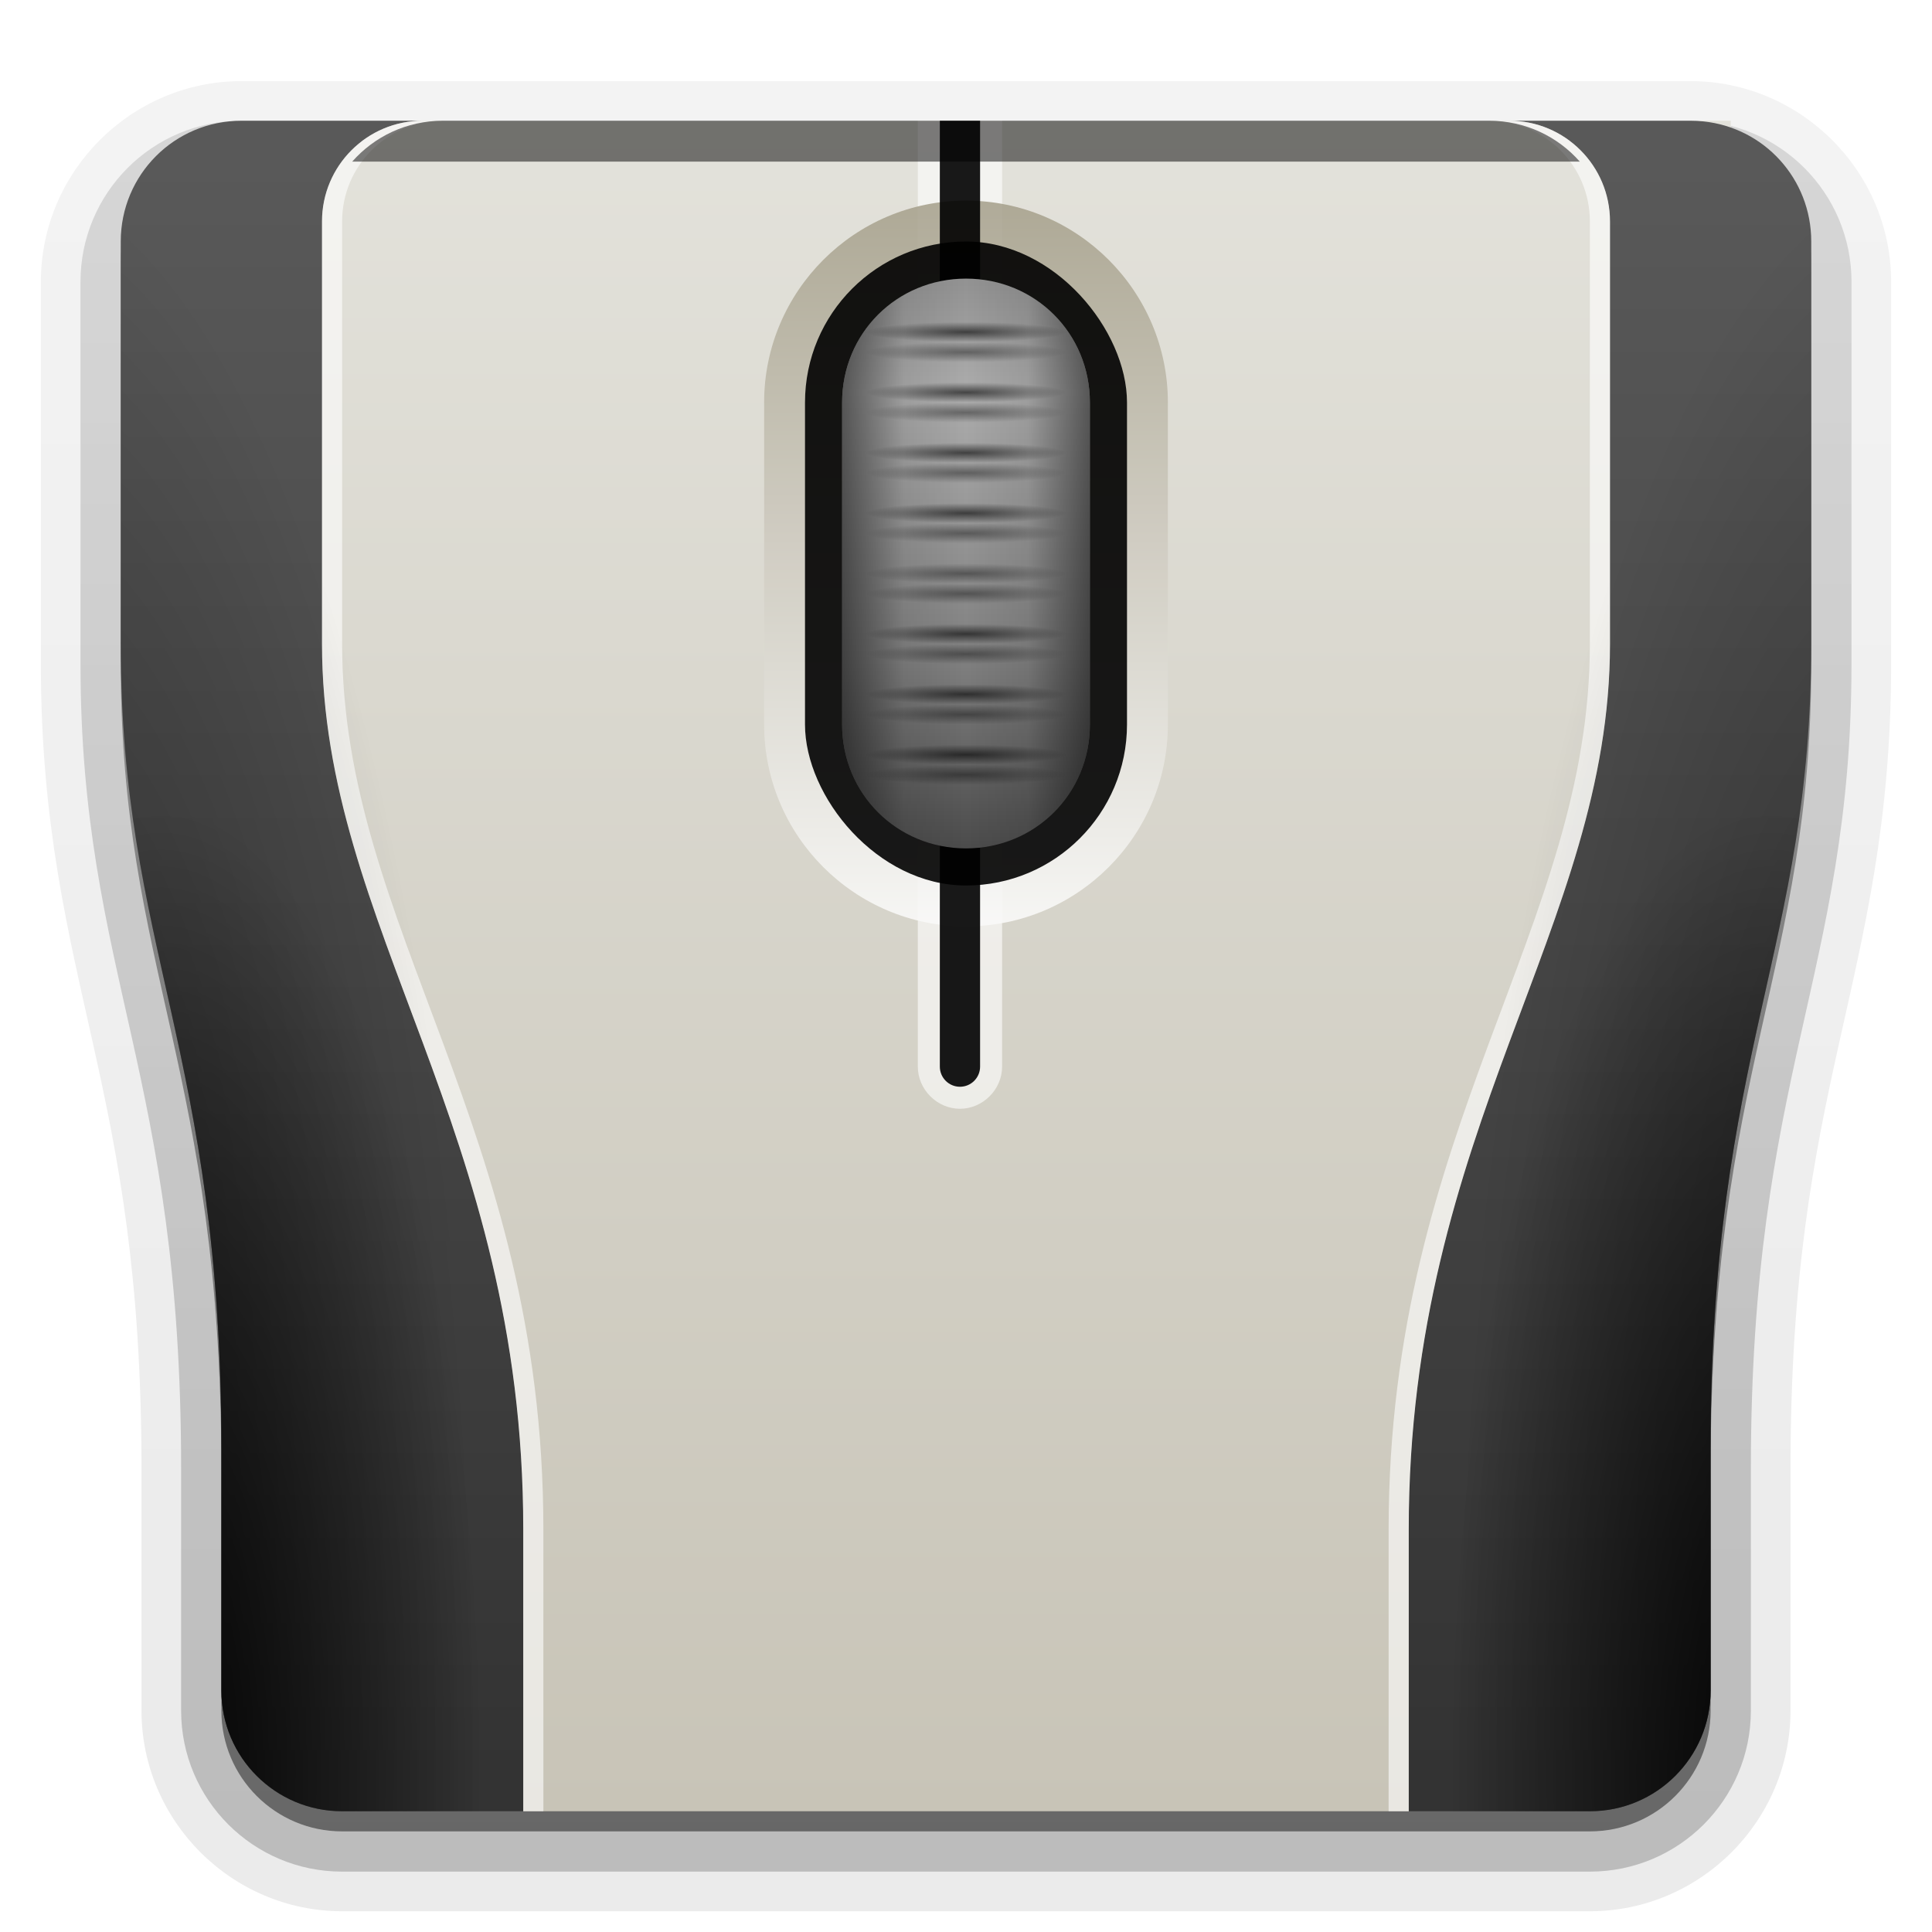 <?xml version="1.0" encoding="UTF-8" standalone="no"?>
<svg xmlns="http://www.w3.org/2000/svg" height="96" width="96" version="1.1" xmlns:xlink="http://www.w3.org/1999/xlink">
 <defs>
  <linearGradient id="a">
   <stop offset="0"/>
   <stop stop-opacity="0" offset="1"/>
  </linearGradient>
  <linearGradient id="b" stop-color="#fff">
   <stop offset="0"/>
   <stop stop-opacity="0" offset="1"/>
  </linearGradient>
  <linearGradient id="e">
   <stop stop-color="#333" offset="0"/>
   <stop stop-color="#595959" offset="1"/>
  </linearGradient>
  <linearGradient id="ag" y2="7.016" gradientUnits="userSpaceOnUse" x2="45.448" gradientTransform="matrix(1.006 0 0 .994 100 0)" y1="92.54" x1="45.448">
   <stop offset="0"/>
   <stop stop-opacity=".588" offset="1"/>
  </linearGradient>
  <linearGradient id="af" y2="5.988" xlink:href="#ag" gradientUnits="userSpaceOnUse" x2="48" gradientTransform="translate(0,1)" y1="90" x1="48"/>
  <linearGradient id="ae" y2="5.988" gradientUnits="userSpaceOnUse" x2="48" y1="90" x1="48">
   <stop stop-color="#c8c4b7" offset="0"/>
   <stop stop-color="#e3e2db" offset="1"/>
  </linearGradient>
  <linearGradient id="ad" y2="8" xlink:href="#e" gradientUnits="userSpaceOnUse" x2="16" gradientTransform="matrix(-1,0,0,1,96,0)" y1="88" x1="16"/>
  <linearGradient id="ac" y2="8" xlink:href="#e" gradientUnits="userSpaceOnUse" x2="16" y1="88" x1="16"/>
  <radialGradient id="y" xlink:href="#a" gradientUnits="userSpaceOnUse" cy="37.5" cx="48" gradientTransform="matrix(1 0 0 .1 0 12.75)" r="5"/>
  <radialGradient id="x" xlink:href="#a" gradientUnits="userSpaceOnUse" cy="37.5" cx="48" gradientTransform="matrix(1 0 0 .1 0 15.75)" r="5"/>
  <radialGradient id="w" xlink:href="#a" gradientUnits="userSpaceOnUse" cy="37.5" cx="48" gradientTransform="matrix(1 0 0 .1 0 18.75)" r="5"/>
  <radialGradient id="v" xlink:href="#a" gradientUnits="userSpaceOnUse" cy="37.5" cx="48" gradientTransform="matrix(1 0 0 .1 0 21.75)" r="5"/>
  <radialGradient id="u" xlink:href="#a" gradientUnits="userSpaceOnUse" cy="37.5" cx="48" gradientTransform="matrix(1 0 0 .1 0 24.75)" r="5"/>
  <radialGradient id="t" xlink:href="#a" gradientUnits="userSpaceOnUse" cy="37.5" cx="48" gradientTransform="matrix(1 0 0 .1 0 27.75)" r="5"/>
  <radialGradient id="s" xlink:href="#a" gradientUnits="userSpaceOnUse" cy="37.5" cx="48" gradientTransform="matrix(1 0 0 .1 0 30.75)" r="5"/>
  <radialGradient id="r" xlink:href="#a" gradientUnits="userSpaceOnUse" cy="37.5" cx="48" gradientTransform="matrix(1 0 0 .1 0 33.75)" r="5"/>
  <radialGradient id="q" xlink:href="#b" gradientUnits="userSpaceOnUse" cy="19.5" cx="48" gradientTransform="matrix(1 0 0 .1 0 15.55)" r="5"/>
  <radialGradient id="p" xlink:href="#b" gradientUnits="userSpaceOnUse" cy="19.5" cx="48" gradientTransform="matrix(1 0 0 .1 0 18.55)" r="5"/>
  <radialGradient id="o" xlink:href="#b" gradientUnits="userSpaceOnUse" cy="19.5" cx="48" gradientTransform="matrix(1 0 0 .1 0 21.55)" r="5"/>
  <radialGradient id="n" xlink:href="#b" gradientUnits="userSpaceOnUse" cy="19.5" cx="48" gradientTransform="matrix(1 0 0 .1 0 24.55)" r="5"/>
  <radialGradient id="m" xlink:href="#b" gradientUnits="userSpaceOnUse" cy="19.5" cx="48" gradientTransform="matrix(1 0 0 .1 0 27.55)" r="5"/>
  <radialGradient id="l" xlink:href="#b" gradientUnits="userSpaceOnUse" cy="19.5" cx="48" gradientTransform="matrix(1 0 0 .1 0 30.55)" r="5"/>
  <radialGradient id="k" xlink:href="#b" gradientUnits="userSpaceOnUse" cy="19.5" cx="48" gradientTransform="matrix(1 0 0 .1 0 33.55)" r="5"/>
  <radialGradient id="j" xlink:href="#b" gradientUnits="userSpaceOnUse" cy="19.5" cx="48" gradientTransform="matrix(1 0 0 .1 0 36.55)" r="5"/>
  <linearGradient id="ab" y2="28" spreadMethod="reflect" gradientUnits="userSpaceOnUse" x2="48" y1="28" x1="41.844">
   <stop offset="0"/>
   <stop stop-opacity=".163" offset=".5"/>
   <stop stop-opacity="0" offset="1"/>
  </linearGradient>
  <linearGradient id="aa" y2="42" gradientUnits="userSpaceOnUse" x2="48" y1="14" x1="48">
   <stop stop-color="#949494" offset="0"/>
   <stop stop-color="#aeaeae" offset=".195"/>
   <stop stop-color="#828282" offset=".664"/>
   <stop stop-color="#4d4d4d" offset="1"/>
  </linearGradient>
  <linearGradient id="z" y2="48" gradientUnits="userSpaceOnUse" x2="48" y1="8" x1="48">
   <stop stop-color="#a49e89" offset="0"/>
   <stop stop-color="#fff" offset="1"/>
  </linearGradient>
  <linearGradient id="d" y2="64" xlink:href="#b" gradientUnits="userSpaceOnUse" x2="40" y1="8" x1="40"/>
  <radialGradient id="i" xlink:href="#a" gradientUnits="userSpaceOnUse" cy="76.396" cx="7.218" gradientTransform="matrix(.941 -1.4641e-7 4.3924e-7 2.824 1.206 -127.71)" r="17"/>
  <radialGradient id="h" xlink:href="#a" gradientUnits="userSpaceOnUse" cy="64.19" cx="93.667" gradientTransform="matrix(-1.412,0,2.3529e-8,4.706,132.24,-214.07)" r="17"/>
  <radialGradient id="g" xlink:href="#a" gradientUnits="userSpaceOnUse" cy="76.396" cx="7.218" gradientTransform="matrix(-.941 -1.4641e-7 -4.3924e-7 2.824 94.794 -127.71)" r="17"/>
  <radialGradient id="f" xlink:href="#a" gradientUnits="userSpaceOnUse" cy="64.19" cx="93.667" gradientTransform="matrix(1.412,0,-2.3529e-8,4.706,-36.235,-214.07)" r="17"/>
 </defs>
 <g fill="url(#af)">
  <path opacity="0.08" d="m12 4.031c-5.481 0-9.969 4.488-9.969 9.969v19c0 7.92 1.354 13.299 2.594 18.875 1.24 5.578 2.406 11.445 2.406 21.125v12c0 5.481 4.488 9.969 9.969 9.969h62c5.481 0 9.969-4.488 9.969-9.969v-12c0-9.68 1.166-15.547 2.406-21.125 1.24-5.576 2.594-10.955 2.594-18.875v-19c0-5.481-4.488-9.969-9.969-9.969h-72z"/>
  <path opacity=".1" d="m12 5.062c-4.923 0-8.938 4.015-8.938 8.938v19c0 7.804 1.319 13.064 2.562 18.656 1.244 5.593 2.438 11.58 2.438 21.344v12c0 4.923 4.015 8.938 8.938 8.938h62c4.923 0 8.938-4.015 8.938-8.938v-12c0-9.764 1.194-15.751 2.438-21.344 1.242-5.592 2.561-10.852 2.561-18.656v-19c0-4.923-4.015-8.938-8.938-8.938h-72z"/>
  <path opacity=".2" d="m12 6c-4.418 0-8 3.582-8 8v19c0 7.7 1.284 12.862 2.531 18.469 1.247 5.606 2.469 11.69 2.469 21.531v12c0 4.418 3.582 8 8 8h62c4.418 0 8-3.582 8-8v-12c0-9.841 1.222-15.925 2.469-21.531 1.247-5.607 2.531-10.769 2.531-18.469v-19c0-4.418-3.582-8-8-8h-72z"/>
  <path opacity=".3" d="m12 7c-3.878 0-7 3.122-7 7v19c0 15.18 5 20.149 5 40v12c0 3.878 3.122 7 7 7h62c3.878 0 7-3.122 7-7v-12c0-19.851 5-24.82 5-40v-19c0-3.878-3.122-7-7-7h-72z"/>
  <path opacity=".45" d="m12 7c-3.324 0-6 2.676-6 6v20c0 15.18 5 20.149 5 40v12c0 3.314 2.686 6 6 6h62c3.314 0 6-2.686 6-6v-12c0-19.851 5-24.82 5-40v-20c0-3.116-2.342-5.663-5.375-5.969-0.202-0.02-0.417-0.031-0.625-0.031h-72z"/>
 </g>
 <path d="m21 6c-2.761 0-5 2.239-5 5v21c0 14.107 10 24 10 44v14h44v-14c0-20 10-29.893 10-44v-21c0-2.761-2.239-5-5-5h-54zm63 0c0.208 0 0.423 0.011 0.625 0.031 0.479 0.048 0.937 0.159 1.375 0.312v-0.344h-2z" fill="url(#ae)"/>
 <path opacity=".6" d="m45.606 6v46.969c0 0.011 0 0.037 0 0.031 0 1.137 0.957 2.094 2.094 2.094 1.137 0 2.094-0.957 2.094-2.094 0 0.006-0-0.02 0-0.031s0.001-0.004 0-0.031v-46.938h-4.188z" fill="#fff"/>
 <path opacity=".9" d="m48 9.969c-5.53 0-10.031 4.501-10.031 10.031v16c0 5.53 4.501 10.031 10.031 10.031 5.53 0 10.031-4.501 10.031-10.031v-16c0-5.53-4.501-10.031-10.031-10.031z" fill="url(#z)"/>
 <path opacity=".9" d="m46.7 6v46.969c-0 0.011 0 0.02 0 0.031 0 0.552 0.448 1 1 1s1-0.448 1-1c0-0.011 0-0.021 0-0.031v-46.969h-2z"/>
 <rect opacity=".9" rx="8" ry="8" height="32" width="16" y="12" x="40"/>
 <path opacity="0.99" d="m48 13.844c-3.439 0-6.156 2.717-6.156 6.156v16c0 3.439 2.717 6.156 6.156 6.156s6.156-2.717 6.156-6.156v-16c0-3.439-2.717-6.156-6.156-6.156z" fill="url(#aa)"/>
 <path opacity=".5" d="m48 13.844c-3.439 0-6.156 2.717-6.156 6.156v16c0 3.439 2.717 6.156 6.156 6.156s6.156-2.717 6.156-6.156v-16c0-3.439-2.717-6.156-6.156-6.156z" fill="url(#ab)"/>
 <rect opacity=".4" height="1" width="10" y="38" x="43" fill="url(#j)"/>
 <rect opacity=".4" height="1" width="10" y="35" x="43" fill="url(#k)"/>
 <rect opacity=".4" height="1" width="10" y="32" x="43" fill="url(#l)"/>
 <rect opacity=".4" height="1" width="10" y="29" x="43" fill="url(#m)"/>
 <rect opacity=".4" height="1" width="10" y="26" x="43" fill="url(#n)"/>
 <rect opacity=".4" height="1" width="10" y="23" x="43" fill="url(#o)"/>
 <rect opacity=".4" height="1" width="10" y="20" x="43" fill="url(#p)"/>
 <rect opacity=".4" height="1" width="10" y="17" x="43" fill="url(#q)"/>
 <rect opacity=".6" height="1" width="10" y="37" x="43" fill="url(#r)"/>
 <rect opacity=".6" height="1" width="10" y="34" x="43" fill="url(#s)"/>
 <rect opacity=".6" height="1" width="10" y="31" x="43" fill="url(#t)"/>
 <rect opacity=".4" height="1" width="10" y="28" x="43" fill="url(#u)"/>
 <rect opacity=".6" height="1" width="10" y="25" x="43" fill="url(#v)"/>
 <rect opacity=".6" height="1" width="10" y="22" x="43" fill="url(#w)"/>
 <rect opacity=".6" height="1" width="10" y="19" x="43" fill="url(#x)"/>
 <rect opacity=".6" height="1" width="10" y="16" x="43" fill="url(#y)"/>
 <path d="m12 6c-3.324 0-6 2.676-6 6v20c0 15.18 5 20.149 5 40v12c0 3.314 2.686 6 6 6h9v-14c0-20-10-29.893-10-44v-21c0-2.761 2.239-5 5-5h-9z" fill="url(#ac)"/>
 <path d="m75 6c2.761 0 5 2.239 5 5v21c0 14.107-10 24-10 44v14h9c3.314 0 6-2.686 6-6v-12c0-19.851 5-24.82 5-40v-20c0-3.116-2.342-5.663-5.375-5.969-0.202-0.02-0.417-0.031-0.625-0.031h-9z" fill="url(#ad)"/>
 <path opacity=".6" d="m21 6c-2.761 0-5 2.239-5 5v21c0 14.107 10 24 10 44v14h1v-14c0-20-10-29.893-10-44v-21c0-2.761 2.239-5 5-5h-1z" fill="#fff"/>
 <path opacity=".6" d="m75 6c2.761 0 5 2.239 5 5v21c0 14.107-10 24-10 44v14h-1v-14c0-20 10-29.893 10-44v-21c0-2.761-2.239-5-5-5h1z" fill="#fff"/>
 <path opacity=".5" d="m22 6c-1.798 0-3.402 0.787-4.5 2.031h61c-1.098-1.244-2.702-2.031-4.5-2.031h-52zm-0.625 83.969c0.202 0.02 0.417 0.031 0.625 0.031h52c0.208 0 0.423-0.011 0.625-0.031h-53.25z" fill="url(#d)"/>
 <path opacity=".25" d="m12 6c-3.324 0-6 2.676-6 6v20c0 15.18 5 20.149 5 40v12c0 3.314 2.686 6 6 6h9v-0.031h-9c-2.763 0-4.969-2.206-4.969-4.969v-12c0-10.011-1.278-16.333-2.531-21.969-1.253-5.636-2.469-10.553-2.469-18.031v-20c0-2.777 2.192-4.969 4.969-4.969h5c0.912-1.219 2.36-2.031 4-2.031h-9zm63 0c1.64 0 3.088 0.812 4 2.031h5c2.777 0 4.969 2.192 4.969 4.969v20c0 7.478-1.216 12.395-2.469 18.031-1.253 5.636-2.531 11.958-2.531 21.969v12c0 2.763-2.206 4.969-4.969 4.969h-9v0.031h9c0.621 0 1.218-0.106 1.781-0.281 2.443-0.76 4.219-3.027 4.219-5.719v-12c0-19.851 5-24.82 5-40v-20c0-0.216-0.009-0.415-0.031-0.625-0.017-0.169-0.032-0.335-0.062-0.5-0.006-0.031-0.025-0.063-0.031-0.094-0.033-0.162-0.079-0.311-0.125-0.469-0.009-0.031-0.022-0.062-0.031-0.093-0.045-0.144-0.07-0.298-0.125-0.438-0.017-0.043-0.045-0.082-0.063-0.125-0.052-0.124-0.096-0.255-0.156-0.375-0.027-0.054-0.065-0.103-0.094-0.156-0.059-0.11-0.121-0.207-0.187-0.312-0.036-0.057-0.088-0.1-0.125-0.156-0.021-0.031-0.041-0.063-0.063-0.094-0.09-0.13-0.181-0.253-0.281-0.375-0.061-0.074-0.123-0.148-0.187-0.219-0.173-0.19-0.368-0.365-0.563-0.531-0.022-0.019-0.04-0.044-0.063-0.062-0.148-0.122-0.309-0.236-0.468-0.344-0.052-0.035-0.104-0.06-0.156-0.094-0.11-0.069-0.199-0.157-0.313-0.219-0.04-0.022-0.084-0.042-0.125-0.063-0.132-0.068-0.268-0.13-0.406-0.187-0.03-0.013-0.064-0.019-0.094-0.031-0.149-0.06-0.314-0.108-0.469-0.156-0.022-0.007-0.04-0.025-0.062-0.031-0.168-0.05-0.327-0.09-0.5-0.125-0.01-0.002-0.021 0.002-0.031 0-0.184-0.036-0.373-0.075-0.563-0.094-0.202-0.02-0.417-0.031-0.625-0.031h-9z" fill="url(#d)"/>
 <path opacity=".5" d="m56 6v84h23c3.314 0 6-2.686 6-6v-12c0-19.851 5-24.82 5-40v-20c0-3.324-2.676-6-6-6h-28z" fill="url(#f)"/>
 <path opacity=".9" d="m90 32c0 15.18-5 20.149-5 40v12c0 3.314-2.686 6-6 6h-23v-58h34z" fill="url(#g)"/>
 <path opacity=".5" d="m40 6v84h-23c-3.314 0-6-2.686-6-6v-12c0-19.851-5-24.82-5-40v-20c0-3.324 2.676-6 6-6h28z" fill="url(#h)"/>
 <path opacity=".9" d="m6 32c0 15.18 5 20.149 5 40v12c0 3.314 2.686 6 6 6h23v-58h-34z" fill="url(#i)"/>
</svg>
